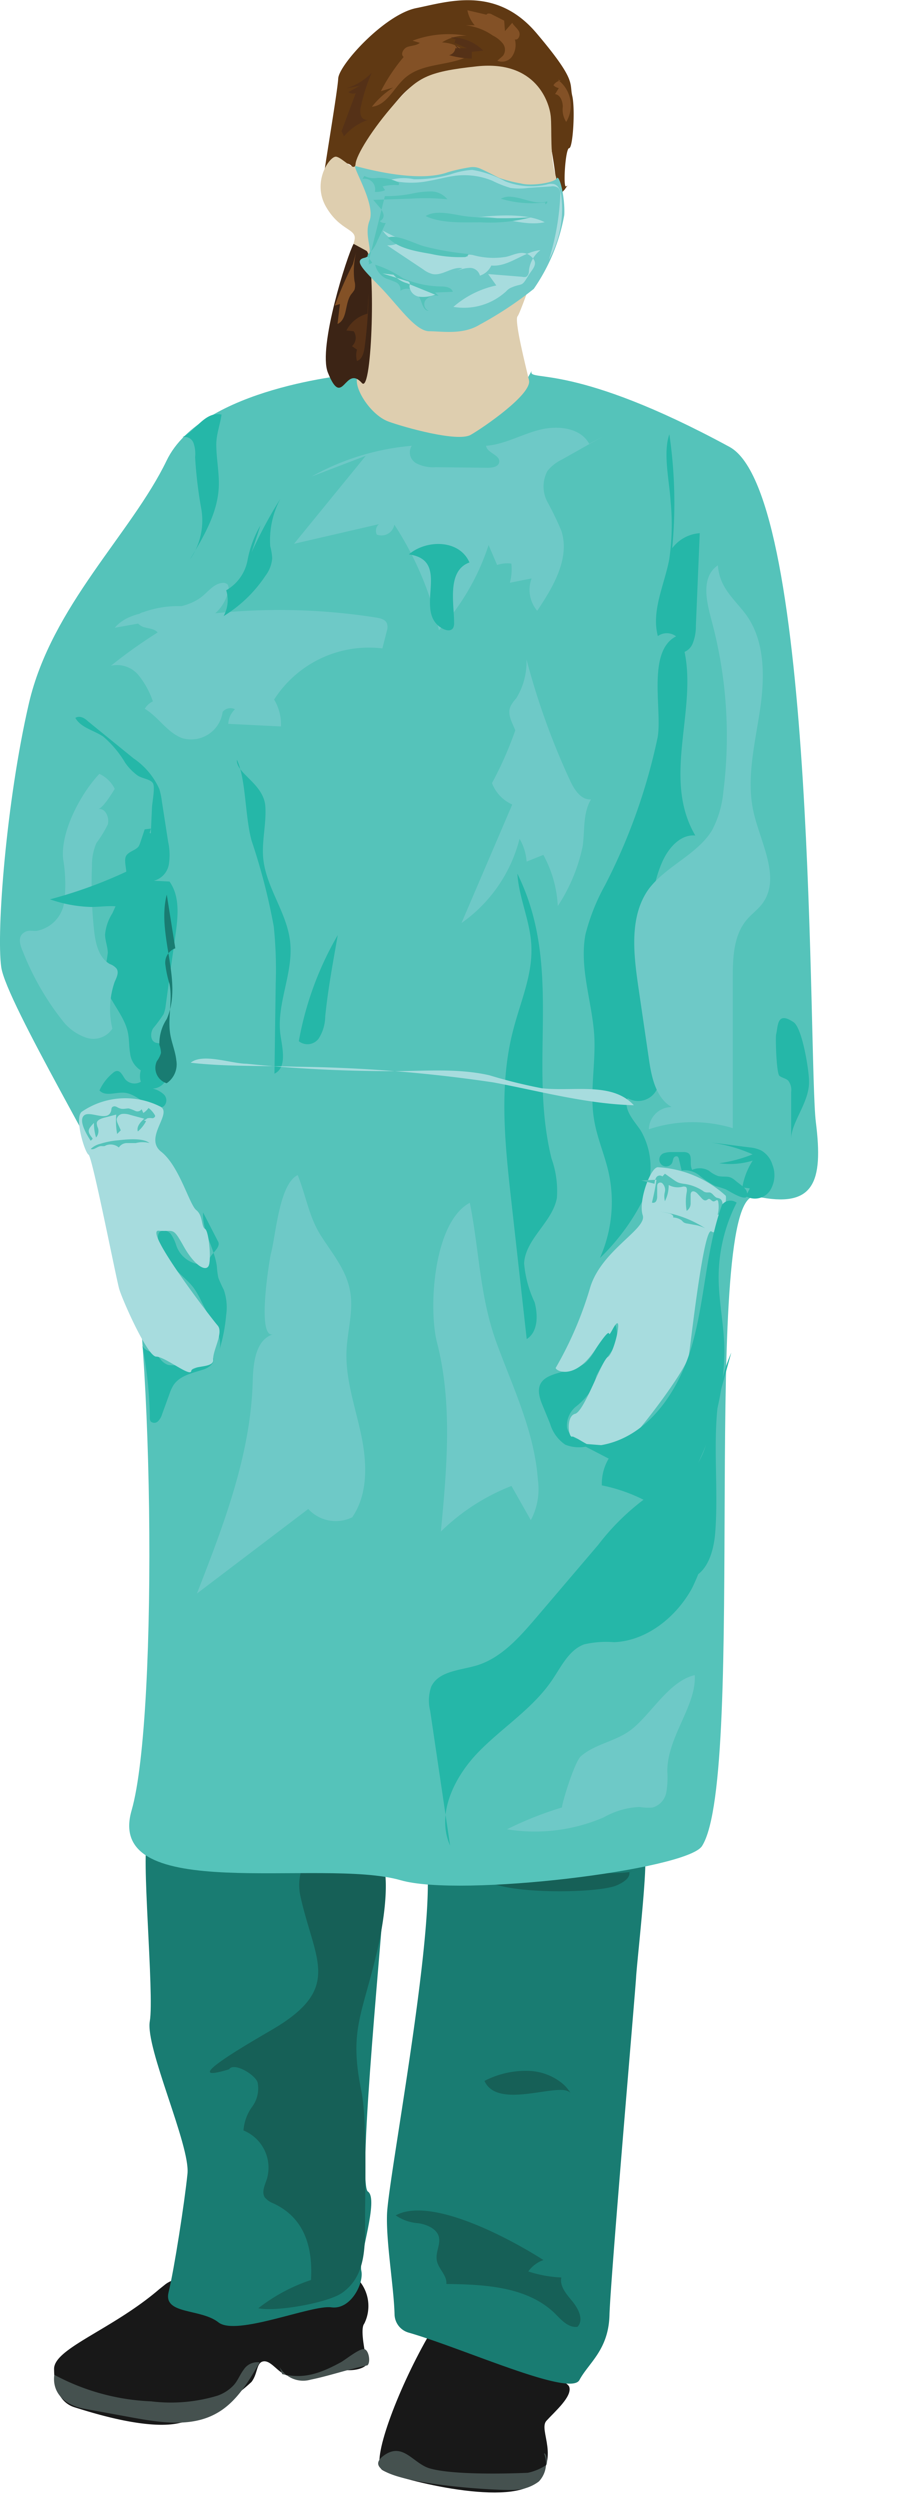 <svg xmlns="http://www.w3.org/2000/svg" viewBox="0 0 79.94 219.4"><defs><style>.cls-1{fill:#603913;}.cls-2{fill:#181818;}.cls-3{fill:#197c72;}.cls-4{fill:#166057;}.cls-5{fill:none;}.cls-6{fill:#55c3ba;}.cls-7{fill:#deceaf;}.cls-8{fill:#3c2415;}.cls-9{fill:#25b7a8;}.cls-10{fill:#6ec9c7;}.cls-11{fill:#a7dcde;}.cls-12{fill:#45514f;}.cls-13{fill:#835126;}.cls-14{fill:#553117;}</style></defs><title>dr_female_ppe</title><g id="Layer_2" data-name="Layer 2"><g id="Layer_2-2" data-name="Layer 2"><path class="cls-1" d="M49,17.27a49.3,49.3,0,0,0-1-6.38c-.5-1.38-.22-4.57-4.79-4.85s-6.66.94-8,2.43a18.94,18.94,0,0,0-3.46,5.61c-.28,1.16.16,2.7-.39,2s.11-1.81-1.27-1.76a1.86,1.86,0,0,0-1.65,1.32c-.11.06,1.21-7.54,1.27-8.75S33.81,1.26,36.57.71s7-2,10.56,2.2S50,7.26,50.27,8.41,50.33,13,50,13s-.55,3.47-.28,3.36.28-.33-.11.27"/><path class="cls-2" d="M37.55,205.14c-2.7,4.74-4.95,10.85-4,11.59s11,3.31,13.38,1.16.33-4.63,1.07-5.45,2.31-2.15,2-3S38.69,203.13,37.55,205.14Z"/><path class="cls-2" d="M14,200.88c-4.13,3.55-9.25,5.2-9.25,7s.58,3,1.82,3.38,6.85,2.23,9.66,1.24a16.07,16.07,0,0,0,5.86-3.47c.58-.74.41-1.73,1.07-1.81s1.26,1,2.07,1.24c1.48.35.44.35,1.15.24,2.66-.41,2.23-1.15,3.39-.82s2.56-.08,2.47-.58-.66-2.89-.24-3.39a3.46,3.46,0,0,0-.66-4c-1.41-1.49-14.62-1.24-16.85.58"/><path class="cls-3" d="M13,161.52c6.56-4.1,21.05-1.4,20.89,2.64s-2.56,27.5-1.57,28.16-.83,5.86-.58,6.94-.91,3.46-2.64,3.22-8.34,2.56-9.91,1.32-4.87-.66-4.38-2.65,1.41-7.92,1.66-10.4-3.72-11.06-3.31-13.38S12.32,161.93,13,161.52Z"/><path class="cls-4" d="M23.84,178.15c-1.55.91-8.58,4.92-3.71,3.44.4-.64,2.26.44,2.5,1.15a2.72,2.72,0,0,1-.48,2.14,4,4,0,0,0-.76,2.08,3.52,3.52,0,0,1,2.05,4.27c-.17.53-.48,1.12-.18,1.6a1.8,1.8,0,0,0,.76.53c2.69,1.25,3.47,3.76,3.3,6.72a15.44,15.44,0,0,0-4.63,2.48c1.53.33,6.11-.46,7.38-1.36,2.09-1.49,2-4,2-6.57s.19-8.63-.33-11.15c-1.05-5.14,0-6.55,1.24-11.64.57-2.25,1.31-6.27.66-8.5-1.48-5.11-8.36-1.72-7.23,3.15C27.67,172.1,30.12,174.5,23.84,178.15Z"/><path class="cls-3" d="M34.66,203.1a1.7,1.7,0,0,0,1.24,1.6c4.84,1.39,14.19,5.67,15,4.16s2.56-2.64,2.64-5.7,2.26-28.26,2.34-29.67S57,163,56.6,162.71,35.47,160.55,37,162c2.28,2.24-2.84,28.61-3,32.26C33.9,196.72,34.6,200.7,34.66,203.1Z"/><path class="cls-4" d="M54.15,165.46c.75-.31,1.26-.76,1.12-1.2a1.87,1.87,0,0,0,.72-.16c-1.74.89-13.89-.77-13.47.58C43,166.24,52.3,166.23,54.15,165.46Z"/><path class="cls-5" d="M8.76,210.21c3,1.58,6.7,1,10,.25a5,5,0,0,0,2.53-1.13c.72-.71,1-1.82,1.79-2.44s2.26-.53,3.42-.32v1.33l-2.66-.4a1.33,1.33,0,0,0-.84.06,1.62,1.62,0,0,0-.53.72,6.68,6.68,0,0,1-3.38,2.8,13.61,13.61,0,0,1-13.24-1.55,1.22,1.22,0,0,1-.32-.32c-.65-1.05.75-2.49,1.77-1.56C6.93,208.74,7.85,209.73,8.76,210.21Z"/><path class="cls-6" d="M31,32.85S17.73,34,14.64,40.41,4.51,53.18,2.53,61.76-.33,81.8.11,84.88s9.76,18.54,10.8,21.68c2.54,7.59,3.07,43.94.65,52.31S28.27,163,35.2,165c5.25,1.52,25.14-.91,26.47-3,4-6.25-.28-58.07,4.79-57s5.87-1.25,5.21-6.53.12-55.06-7.58-59.25c-13.66-7.41-17.62-5.72-17.4-6.6S42,44.52,31,32.85Z"/><path class="cls-7" d="M41.9,5.82c-4.47.48-5.22,1-7.21,3.25s-3.41,4.57-3.46,5.34-1.16-.6-1.71-.66-2.15,2.2-.88,4.4,2.81,1.88,2.48,3-.06,2.2.22,2.31,1.21,8.75.27,9.36.77,3.55,2.53,4.18c1.38.5,6.06,1.82,7.21,1.16s5.4-3.58,5.12-4.79-1.32-5.29-1-5.62,3.91-10.51,3.36-12.27-.33-4.13-.45-5.29S47.13,5.27,41.9,5.82Z"/><path class="cls-8" d="M31.06,21.4c-.56,1-3.14,9.07-2.26,11.29,1.32,3.3,1.49-.77,3,.93.93,1,1.21-11.06.39-11.61"/><path class="cls-9" d="M13.25,73.14c-.25-.16-.58.07-.72.33a5.08,5.08,0,0,1-.36.82c-.28.34-.8.41-1.06.77s0,1.12,0,1.7a2.77,2.77,0,0,1-.24,1c-.3.81-.64,1.61-1,2.39A4.17,4.17,0,0,0,9.23,82c0,.54.23,1.07.24,1.61a16.74,16.74,0,0,1-.33,1.83c-.16,1.87,1.7,3.31,2.09,5.15.13.6.09,1.23.2,1.84a2,2,0,0,0,.94,1.5,1.71,1.71,0,0,0,0,1A1.08,1.08,0,0,1,11,94.71c-.22-.3-.41-.79-.78-.72a.59.59,0,0,0-.28.15,4.24,4.24,0,0,0-1.2,1.55c.5.56,1.4.15,2.14.2,1.12.07,1.93,1.24,3,1.31a.76.76,0,0,0,.53-.14.72.72,0,0,0,0-1,2.12,2.12,0,0,0-1-.53,1.35,1.35,0,0,0,1.23-.91A3.85,3.85,0,0,0,14.86,93c0-.57-.16-1.28-.71-1.42a3.7,3.7,0,0,1-.48-.08c-.47-.17-.48-.86-.21-1.27A12.79,12.79,0,0,0,14.37,89a2.94,2.94,0,0,0,.19-.79l.41-3L15.42,82c.22-1.58.4-3.34-.53-4.64l-1.37-.07a1.8,1.8,0,0,0,1.31-1.42,5.35,5.35,0,0,0-.06-2l-.55-3.55A6.73,6.73,0,0,0,14,69.25a6.43,6.43,0,0,0-2.27-2.7l-4-3.25C7.42,63,7,62.77,6.62,63c.49.87,1.62,1.08,2.45,1.64A9.22,9.22,0,0,1,11,66.94a4.58,4.58,0,0,0,1.11,1.13c.41.26,1.13.31,1.33.67s-.07,1.66-.09,2.13Z"/><path class="cls-9" d="M53.16,77.66A18,18,0,0,0,51.43,82c-.56,3,.62,6,.78,9,.12,2.46-.44,5,0,7.38.26,1.5.88,2.91,1.23,4.4a12.1,12.1,0,0,1-.74,7.62,18.94,18.94,0,0,0,3.78-5.1,6.45,6.45,0,0,0-.2-6.1c-.6-.88-1.55-1.85-1.14-2.83a1.83,1.83,0,0,0,2.57-.79,5.42,5.42,0,0,0,.33-3L57.39,85c-.26-3.16-.5-6.47.79-9.37.53-1.2,1.58-2.43,2.9-2.31-3.21-5.47.79-12-1.38-17.61-3,1.06-1.49,6.54-1.93,9A51.24,51.24,0,0,1,53.16,77.66Z"/><path class="cls-9" d="M62.11,100.23a12.94,12.94,0,0,1,4,1.07,12.44,12.44,0,0,1-2.93.78,6.79,6.79,0,0,0,2.94-.23,6.26,6.26,0,0,0-.91,2.35l.66.09-.35.68a1.6,1.6,0,0,0,2.11-.47,2.52,2.52,0,0,0,.22-2.3,2.14,2.14,0,0,0-1-1.25,3,3,0,0,0-1-.26l-2.58-.33"/><path class="cls-9" d="M45.05,90.51c-1.24,4.86-.68,10-.12,15l1.34,12c1-.63,1-2.1.69-3.24a9.9,9.9,0,0,1-.92-3.42c.14-2.16,2.49-3.6,2.88-5.72a8.44,8.44,0,0,0-.47-3.46c-2.09-8.45,1.07-16.77-3-25,.13,2.16,1.17,4.23,1.23,6.43C46.78,85.63,45.68,88,45.05,90.51Z"/><path class="cls-9" d="M24.05,81.31a36.72,36.72,0,0,1,.17,5l-.11,7.91c1.09-.52.72-2.12.54-3.32-.42-2.74,1.14-5.47.84-8.23-.27-2.59-2.14-4.8-2.37-7.39-.13-1.5.29-3,.19-4.52-.15-2-2.58-2.87-2.5-4.09.81,1.69.7,5,1.3,7.13A53.71,53.71,0,0,1,24.05,81.31Z"/><path class="cls-9" d="M58.91,44a21.12,21.12,0,0,1-.12,5.09c-.43,2.25-1.59,4.52-1,6.73a1.35,1.35,0,0,1,1.57,0,1.11,1.11,0,0,1,.22,1.5,1.35,1.35,0,0,0,1.26-.83,4,4,0,0,0,.29-1.57l.34-8.13a3.31,3.31,0,0,0-2.42,1.32,41.54,41.54,0,0,0-.25-10C58.22,39.75,58.81,42.25,58.91,44Z"/><path class="cls-9" d="M19,39c0,1.24.27,2.48.22,3.73-.1,2.3-1.34,4.38-2.53,6.36a5.94,5.94,0,0,0,1-4.39,37.87,37.87,0,0,1-.55-4.58A2.86,2.86,0,0,0,17,38.88a.81.81,0,0,0-1-.5c1.22-.59,2-2.3,3.46-2C19.36,37.18,19,38.1,19,39Z"/><path class="cls-9" d="M62.8,130.92a20.13,20.13,0,0,1-2,8.44c-1.39,2.55-4,4.64-6.86,4.75a8.48,8.48,0,0,0-2.62.19c-1.34.49-2,1.93-2.81,3.12-1.69,2.51-4.38,4.17-6.49,6.34s-3.72,5.43-2.48,8.2l-1.75-11.82a3.72,3.72,0,0,1,.09-2.12c.64-1.38,2.52-1.43,4-1.87,2.14-.65,3.72-2.44,5.18-4.14l5.49-6.44a20.75,20.75,0,0,1,5.49-5c1.15-.62,2.48-1.07,3.24-2.13a6.44,6.44,0,0,0,.82-2l2.14-7.74c-2.16,4.87-1,10.49-1.41,15.79-.13,1.65-.69,3.59-2.27,4.05"/><path class="cls-5" d="M43.34,17.72a1.82,1.82,0,0,0,.3,1.32.35.35,0,0,0-.3.18l1,.28a3.39,3.39,0,0,0-1.31.44l2.2.18a.35.35,0,0,0,.23,0c.13-.09.07-.29,0-.42a1.25,1.25,0,0,0-.81-.45.44.44,0,0,0,.28-.12,4.07,4.07,0,0,1-1.46-1"/><path class="cls-10" d="M45.77,16.1c.91.25,2.92-.06,3.14-.45s.74,1.6.66,3.22a16.47,16.47,0,0,1-2.68,6.48,32.06,32.06,0,0,1-4.75,3.14c-1.49.91-3.26.58-4.42.58s-2.56-2-4-3.55S30.91,22.88,32,22.63s-.12-1.78.46-3.26-1.63-4.88-1.21-4.79,5.36,1.54,8.1.53a15.34,15.34,0,0,1,2-.44,1.62,1.62,0,0,1,.87.14c.46.2,1.25.61,1.6.79A12.2,12.2,0,0,0,45.77,16.1Z"/><path class="cls-5" d="M2,165.46v-.11"/><path class="cls-11" d="M21.68,93.35A124.55,124.55,0,0,0,34.34,94c2.89,0,5.83-.28,8.65.36a44.29,44.29,0,0,0,4.61,1.14c2.8.31,6.17-.58,8.08,1.49-4.16-.11-8.22-1.23-12.32-2a126.49,126.49,0,0,0-17.3-1.38c-3.08-.1-6.25,0-9.31-.35C17.81,92.39,20.34,93.35,21.68,93.35Z"/><path class="cls-11" d="M39.61,15.29a7.07,7.07,0,0,1,1.87-.38,9,9,0,0,1,2.9,1A6.22,6.22,0,0,0,48,16.2a1.32,1.32,0,0,1,.65-.05c.46.12.62.67.67,1.13a9.19,9.19,0,0,1-1.1,5.51,21.77,21.77,0,0,0,1-5.69.78.78,0,0,0-.17-.6.85.85,0,0,0-.65-.14l-2,.13a5.43,5.43,0,0,1-1.56,0,9.39,9.39,0,0,1-1.59-.63,6.49,6.49,0,0,0-3.14-.45c-.8.09-1.57.32-2.35.45a7.7,7.7,0,0,1-3.51-.06,4.33,4.33,0,0,1,2.12-.07A11.07,11.07,0,0,0,39.61,15.29Z"/><path class="cls-11" d="M41.85,19.07c2-.2,4.1.85,6,.43C46.26,18.68,43.6,18.89,41.85,19.07Z"/><path class="cls-11" d="M41.5,22.37c-.14,0-.33-.08-.41.05s.19.26.18.11a19.1,19.1,0,0,1-7.65-2.3,2.17,2.17,0,0,0,1.58,1,2.18,2.18,0,0,1-1.19.3l3.18,2.12a2.28,2.28,0,0,0,.81.4c.89.17,1.74-.69,2.62-.51l-.49.25a2.79,2.79,0,0,1,1.16-.28.9.9,0,0,1,.87.68,1.67,1.67,0,0,0,1-.89c1.52.15,2.8-1.2,4.31-1.35a2.64,2.64,0,0,0-1,1.75c0,.22-.05.48-.25.59a.64.64,0,0,1-.34,0l-3-.24.72,1a8.4,8.4,0,0,0-3.77,1.88,5.48,5.48,0,0,0,4.65-1.38,1.2,1.2,0,0,1,.38-.29c1.07-.47.91,0,1.54-1.05.38-.64,1-1.08.22-1.73s-1.6,0-2.3.08A6.76,6.76,0,0,1,41.5,22.37Z"/><path class="cls-6" d="M41.08,22.28c.13.09-.08.26-.24.28a11.7,11.7,0,0,1-3-.28c-1.25-.22-2.86-.46-3.76-1.42.74-.35,2.37.54,3.2.76A24.36,24.36,0,0,0,41.08,22.28Z"/><path class="cls-6" d="M33.81,17.21A11.43,11.43,0,0,0,36.15,17a8,8,0,0,1,1.68-.2,1.85,1.85,0,0,1,1.47.69,19.72,19.72,0,0,0-3.17-.06l-3.34.11.5.59a1.51,1.51,0,0,1,.39.65.52.52,0,0,1-.32.62.59.59,0,0,0,.53.16l-.6,1.28-.15.31a3,3,0,0,1-.72,1.1c-.06,0-.13.1-.13.18a.28.28,0,0,0,.06.14l.35.48a.7.7,0,0,1-.39.15c.1,0,.16-.17.06-.21"/><path class="cls-6" d="M38.78,25.14c.4,0,.89.09,1,.47l-1.56.06.31.29a1.19,1.19,0,0,0-1.1.32.63.63,0,0,0,.23,1c-.36,0-.52-.42-.64-.76a2,2,0,0,0-.7-1,1,1,0,0,0-1.15,0,.7.7,0,0,0-.37-.74,7.67,7.67,0,0,0-.84-.32,1.76,1.76,0,0,1-1-1.23,9.3,9.3,0,0,1,2.45,1.2A8.91,8.91,0,0,0,38.78,25.14Z"/><path class="cls-6" d="M46.67,19.06a14,14,0,0,1-4.44.45c-1.48,0-3.49.11-4.84-.55,1-.63,2.66-.05,3.79.05A32.46,32.46,0,0,0,46.67,19.06Z"/><path class="cls-6" d="M47.91,17.76A9.47,9.47,0,0,1,44,17.44a1.53,1.53,0,0,1,.92-.17c1.07.08,2.14.74,3.15.4a.21.21,0,0,1-.18.25"/><path class="cls-6" d="M32,15.44a1.88,1.88,0,0,0,1.16.17A3.9,3.9,0,0,1,35,16a.18.18,0,0,1,0,.25,4.32,4.32,0,0,0-1.39.11l.22.33a2,2,0,0,1-.9.15.93.93,0,0,0-1.08-1.14"/><path class="cls-11" d="M34.57,24.11a2.46,2.46,0,0,0,1.2.75l2.46,1a3,3,0,0,1-1.39.18,1,1,0,0,1-.87-.95.46.46,0,0,0,0-.31.37.37,0,0,0-.22-.12L33.59,24"/><path class="cls-5" d="M6.87,97.8a6.59,6.59,0,0,1,.36,1.64,11.22,11.22,0,0,1,1.61-.33.41.41,0,0,0-.33.38c1.43-.1,2.87-.13,4.31-.09a7.71,7.71,0,0,1-3.31.72l1.9.16a5,5,0,0,0-2.89,1.07,1.3,1.3,0,0,0,.85.06A18.8,18.8,0,0,0,9,106.54l-.53,0"/><path class="cls-5" d="M17.77,111.17a6.77,6.77,0,0,0-3-3.33,1.4,1.4,0,0,0-.55,1.28,4.24,4.24,0,0,0,.42,1.38,4.43,4.43,0,0,0,1.12,1.74,1.36,1.36,0,0,1,.43.43c.12.27,0,.6.06.89.19.73,1.33.63,1.81,1.2a3,3,0,0,1,.39.92c.12.3.39.62.71.58l.35-.62a3.93,3.93,0,0,1-1.35-3.51,5.68,5.68,0,0,0,0-1.54,1.2,1.2,0,0,0-1-1"/><path class="cls-9" d="M17.84,106.4c-.1,1.64,1,3.1,1.21,4.73a7,7,0,0,0,.13,1,11.13,11.13,0,0,0,.48,1.06,4.68,4.68,0,0,1,.21,2.2,15.14,15.14,0,0,1-.57,3,2.46,2.46,0,0,0-.39-1.8l-1.24-2.43A7.64,7.64,0,0,0,17,113c-.43-.56-1-1-1.49-1.52a10.93,10.93,0,0,1-1.29-1.92c-.26-.45-.51-1-.2-1.46a.77.77,0,0,1,1,.21,3.77,3.77,0,0,1,.47,1,2.47,2.47,0,0,0,2.92,1.59c-.39-.66,1.17-1.34.72-2"/><path class="cls-9" d="M51.51,119.52c1-1,1.33-2.61,2.56-3.25a2.6,2.6,0,0,1-.38,2.35,14.43,14.43,0,0,0-1.3,2.11A11.56,11.56,0,0,1,52,121.9a6.33,6.33,0,0,1-1.4,1.53,2.15,2.15,0,0,0-.79,1.84,1.3,1.3,0,0,0,.94,1,4,4,0,0,1,.62.13c.2.09.37.31.29.51a3.3,3.3,0,0,1-2-.13,3.36,3.36,0,0,1-1.34-1.85l-.71-1.73C46.31,120,50.11,120.81,51.51,119.52Z"/><path class="cls-9" d="M18.71,119.11c.24.46-.34.91-.83,1.07-1,.32-2.09.53-2.65,1.39a3.62,3.62,0,0,0-.33.72l-.67,1.84a1.4,1.4,0,0,1-.36.6.46.46,0,0,1-.64,0,.67.67,0,0,1-.07-.37,35.2,35.2,0,0,0-.65-6.22c.46.61,1,.39,1.48,1a1.58,1.58,0,0,0,.7.61c.34.12.73,0,1.07.1s.5.32.78.41S18.48,119.38,18.71,119.11Z"/><path class="cls-5" d="M53.25,96A1.49,1.49,0,0,1,55,98.13a2,2,0,0,1-.12-.83,1.36,1.36,0,0,1-1.62-.71,1.58,1.58,0,0,1,1.29-.69l-.64-.41"/><path class="cls-5" d="M34.58,161.93l-.22-.22"/><path class="cls-4" d="M47.74,198.33a2.75,2.75,0,0,0-1.33,1,10.67,10.67,0,0,0,2.9.53c-.17.8.5,1.51,1,2.13s1,1.6.42,2.2c-.81.11-1.44-.63-2-1.19-2.43-2.34-6.15-2.53-9.52-2.57.08-.76-.72-1.33-.84-2.08s.35-1.38.18-2.06-1-1.07-1.79-1.19a4,4,0,0,1-2-.69C37.93,192.68,45.09,196.63,47.74,198.33Z"/><path class="cls-4" d="M50.15,183.73a3.28,3.28,0,0,0-.88-1,4.93,4.93,0,0,0-2.85-1,7.86,7.86,0,0,0-3.86.88C43.75,185.29,49.47,182.51,50.15,183.73Z"/><path class="cls-5" d="M7.59,206.31a1.19,1.19,0,0,0-.38.63.78.78,0,0,0,.11.52,1.94,1.94,0,0,0,2.2.61,10.48,10.48,0,0,1,2.36-.65c.8,0,1.57.34,2.37.34,1.13,0,2.1-.76,3.15-1.16,1.3-.5,2.73-.47,4.07-.85a7.05,7.05,0,0,0,4.5-4c-1.63-1.12-3.8-.81-5.75-.46C15.9,202.06,10.79,203,7.59,206.31Z"/><path class="cls-5" d="M28,219.4a1,1,0,0,1,.48-.86"/><path class="cls-12" d="M7.41,211.38l4.26.78c2.45.44,5.12.85,7.3-.35,1.76-.95,2.84-2.77,3.84-4.5a1.43,1.43,0,0,0-1.41.65c-.33.43-.53,1-.9,1.38a3.52,3.52,0,0,1-1.42.9,14.14,14.14,0,0,1-5.8.49,19.59,19.59,0,0,1-8.51-2.33C4.55,210.12,5.86,211.1,7.41,211.38Z"/><path class="cls-12" d="M24.79,208.34c1.7.38,3,.14,5.17-1.05.36-.2,1.57-1.17,2-1.15s.63,1.15.32,1.43c-1.68.34-3.37.93-5,1.26a2.37,2.37,0,0,1-2.72-1.12"/><path class="cls-12" d="M46.36,217a4.56,4.56,0,0,0,1.63-.69c.14-.21,0-1.1-.2-1a2.29,2.29,0,0,1-.45,2.45,3.64,3.64,0,0,1-2,.73c-1.43.16-15.09-.69-11.53-3.07,1.65-1.1,2.52.82,4,1.21C39.79,217.18,44.33,217.09,46.36,217Z"/><path class="cls-11" d="M57.79,102.43c-.65,0-1.74,3-1.33,4.21s-3.63,3.06-4.62,6.36a32.16,32.16,0,0,1-3,7c-.25.17,1.5,1.35,3.41-1.51s.84-.51,1.6-1.9c1-1.81.14,2.15-.44,2.48s-2.07,4.79-2.89,5-.58,2.14-.25,2,3,2.39,4.71.66,5.36-6.69,5.53-7.76,1.32-11.48,2-10.9,1.41-2.81,1.24-3.14A9.62,9.62,0,0,0,57.79,102.43Z"/><path class="cls-9" d="M63.73,104.36a8.75,8.75,0,0,0-.87-.27,7,7,0,0,1-1.41-.93,2,2,0,0,0-1.57-.44l-.24-1a.37.37,0,0,0-.12-.23.27.27,0,0,0-.35.15c-.06.12-.07.27-.12.4a.6.6,0,1,1-.74-.84,2,2,0,0,1,.69-.1l1,0a.87.87,0,0,1,.42.07c.47.25.1,1,.39,1.49a1.62,1.62,0,0,1,1.47.08,2.69,2.69,0,0,0,.82.47c.71.12.91-.11,1.51.4.29.26.93.63,1,1C65.94,105.78,64.05,104.5,63.73,104.36Z"/><path class="cls-6" d="M57.76,106.3a7.59,7.59,0,0,1,1.06.19c.17.05.39.19.31.35a1.37,1.37,0,0,1,.75.25,1.53,1.53,0,0,0,.18.18.81.81,0,0,0,.31.1l.65.12a3.07,3.07,0,0,1,.93.3A9.52,9.52,0,0,0,57.76,106.3Z"/><path class="cls-6" d="M57.67,103.53c-.1.69-.24,1.36-.4,2a.29.29,0,0,0,.37-.13.8.8,0,0,0,.09-.43l0-.81c0-.12,0-.27.12-.34a.29.29,0,0,1,.31,0,.8.8,0,0,1,.25.76,1.66,1.66,0,0,0,0,.83,3.05,3.05,0,0,0,.33-1.42,1.68,1.68,0,0,0,1.22.15.42.42,0,0,1,.22,0c.18,0,.18.31.14.5a4.64,4.64,0,0,0,0,1.62.79.79,0,0,0,.35-.66c0-.26,0-.52,0-.78a.38.38,0,0,1,.07-.21c.15-.16.41,0,.56.17l.33.36c.1.11.22.22.36.2s.2-.14.31-.13.25.23.4.22.25-.17.34-.09a.16.16,0,0,1,.05.1,2.67,2.67,0,0,1-.05,1.16.48.48,0,0,0,.43-.35,1.47,1.47,0,0,0,0-.59c0-.18-.07-.39-.23-.47a1.2,1.2,0,0,0-.27-.08c-.26-.1-.39-.46-.67-.47a2,2,0,0,1-.24,0,.55.55,0,0,1-.32-.14,3.94,3.94,0,0,0-1.62-.61,2.77,2.77,0,0,1-.5-.1,1.87,1.87,0,0,1-.39-.22l-.82-.57-.22.24a.37.37,0,0,0-.53.07,1.08,1.08,0,0,0-.16.57l-1.17-.29"/><path class="cls-11" d="M7.23,97.53c-.77.44.22,3.63.55,3.8s2.42,10.84,2.69,11.78,2.48,5.94,3.25,5.94,3,1.82,3.08,1.27,2-.22,1.93-1,.94-2.37.39-3-6.55-8.43-5.18-8.32,1.21-.38,2.2,1.38,2,2.26,2.21,1.65,0-3-.34-3.19-.16-1.16-.77-1.65-1.48-3.86-3.08-5.12,1.16-3.47-.16-4A6.78,6.78,0,0,0,7.23,97.53Z"/><path class="cls-6" d="M10.25,100.08a6.88,6.88,0,0,0-1.42.29,1.8,1.8,0,0,0-.86.46c.32.13.64-.31,1-.25l.16,0a.31.31,0,0,0,.16-.06,1.12,1.12,0,0,1,1.15.18.84.84,0,0,1,.67-.39c.27,0,.55,0,.82,0a2.33,2.33,0,0,1,1.2,0C12.54,99.81,11,100,10.25,100.08Z"/><path class="cls-6" d="M8.25,98.54a4.27,4.27,0,0,0,.19,1.28A.87.87,0,0,0,8.61,99a1.19,1.19,0,0,1-.11-.42c0-.28.35-.41.63-.49l1.08-.28a6.45,6.45,0,0,0,.08,1.7l.32-.32-.26-.58a1,1,0,0,1-.1-.4.59.59,0,0,1,.5-.46,1.69,1.69,0,0,1,.7.09l1.22.33c-.33.3-.7.7-.56,1.12a3,3,0,0,0,.72-.9l-.2-.09c.13,0,.22-.11.33-.17a1.18,1.18,0,0,1,.42,0c.14,0,.3-.14.23-.26a2.14,2.14,0,0,0-.56-.64,1.75,1.75,0,0,1-.46.44l-.15-.33a.44.44,0,0,1-.55.15,4.07,4.07,0,0,0-.58-.22c-.25,0-.52.09-.77,0s-.23-.12-.36-.16a.3.3,0,0,0-.35.08.51.51,0,0,0-.05.22c-.23,1.16-1.87,0-2.4.48s.33,1.82.58,2.21a.41.41,0,0,0,.18-.19C7.61,99.25,7.72,99.12,8.25,98.54Z"/><path class="cls-5" d="M4.69,104s0,0,0,0"/><path class="cls-13" d="M41,3.14a9,9,0,0,0-4.76.43l.64.19c-.3.25-.73.23-1.09.36s-.64.65-.33.88a15.71,15.71,0,0,0-2,3l1.08-.32a7.53,7.53,0,0,0-1.87,1.69c1.31-.13,1.92-1.66,2.91-2.53C37.08,5.53,39.26,5.8,41,5c-.24-.88-1.3-1.23-2.17-1.28A3.75,3.75,0,0,1,41,3.14Z"/><path class="cls-13" d="M31,23.18a34.56,34.56,0,0,0-1.59,3.64l.45-.14-.21,1.75c.91-.41.61-1.84,1.22-2.63a2.51,2.51,0,0,0,.27-.37,1.39,1.39,0,0,0,0-.76,6.82,6.82,0,0,1,.21-2.77"/><path class="cls-13" d="M44.18,4.9a.89.89,0,0,0,0-1.07,2.59,2.59,0,0,0-.89-.71,5.15,5.15,0,0,0-2.38-.9h.79A2.81,2.81,0,0,1,41.06.9l1.85.43c.09.08-.1.22-.17.12s0-.24.14-.26a.54.54,0,0,1,.34.08l1.07.54.07.92L45,2c.15.29.46.48.6.78s-.06.77-.37.68A1.82,1.82,0,0,1,45,4.93a1.08,1.08,0,0,1-1.31.4"/><path class="cls-13" d="M49.28,7.06a.9.9,0,0,0-.66.42.87.87,0,0,0,.47.25l-.33.53c.47.06.67.63.68,1.1a2,2,0,0,0,.3,1.34A2.8,2.8,0,0,0,49,7"/><path class="cls-14" d="M31.61,7.53l-1,.55a.67.67,0,0,0,.64.09L30,11.52a3.1,3.1,0,0,1,.21.45,4.83,4.83,0,0,1,2.16-1.47.54.54,0,0,1-.66-.35,1.43,1.43,0,0,1,0-.82,14.71,14.71,0,0,1,.95-2.95,5.29,5.29,0,0,1-2.26,1.38"/><path class="cls-14" d="M41,4.23l-1,0a.7.7,0,0,1-.55.61,7.92,7.92,0,0,0,2,.3l0-.59,1-.11A4,4,0,0,0,39.6,3.28l.43.18a.59.59,0,0,0,.58.88,1.22,1.22,0,0,1-.74-.61"/><path class="cls-14" d="M32.28,27.53A2.9,2.9,0,0,0,30.43,29l.64.07a1,1,0,0,1-.15,1.31l.44.3a1.87,1.87,0,0,0,0,1c.46-.15.6-.72.67-1.2a40,40,0,0,0,.35-4.76"/><path class="cls-3" d="M14.65,78.51c-.92,3.57,1.47,7.53,0,10.91A3.92,3.92,0,0,0,14,91.69a2.24,2.24,0,0,1,.14.71,2.12,2.12,0,0,1-.36.72,1.41,1.41,0,0,0,.86,1.94,2,2,0,0,0,.85-2c-.08-.78-.4-1.51-.53-2.28-.25-1.46.22-3-.07-4.44a9.64,9.64,0,0,1-.37-1.74,1.33,1.33,0,0,1,.88-1.38"/><path class="cls-5" d="M31.17,58a2.46,2.46,0,0,1,1.75.82,4.75,4.75,0,0,1,.39,1.7C33.76,62.42,36.1,63,38,63.21a81.94,81.94,0,0,1-10.51.16,13.41,13.41,0,0,0-4.69.17,3.85,3.85,0,0,0-2.94,3.3c0,1.34.93,2.63.6,3.93a3.37,3.37,0,0,1-2.21,2.09,13.88,13.88,0,0,1,.05-9.49c.68-1.82,2.29-6.15,4.14-6.75S29.08,57.69,31.17,58Z"/><path class="cls-5" d="M48.59,154.69c-1.07.88-2.64,1.67-2.53,3.05A13.43,13.43,0,0,0,54.87,156,5.52,5.52,0,0,1,56,157.56a4.25,4.25,0,0,0,1.68-1.15,8.33,8.33,0,0,0,.92-1.36l1.28-2.19c1.5-2.56,3.7-6.36,2.06-9.38-1-1.93-2.92-2.14-4.82-1.28-2.19,1-3,2.78-3.68,4.89A18.3,18.3,0,0,1,48.59,154.69Z"/><path class="cls-5" d="M79.94,147.62v-.22"/><path class="cls-10" d="M49.38,158.61a30.47,30.47,0,0,0-4.84,1.92,15.29,15.29,0,0,0,8.5-1.05,7,7,0,0,1,3.14-.91,4.48,4.48,0,0,0,1.15.05,1.71,1.71,0,0,0,1.2-1.32,7.69,7.69,0,0,0,.09-1.86c0-3.05,2.57-5.74,2.41-8.44-2.25.53-3.76,3.33-5.52,4.74-1.34,1.07-3.2,1.27-4.47,2.37C50.43,154.63,49.25,158.65,49.38,158.61Z"/><path class="cls-10" d="M62.54,54.57a38.93,38.93,0,0,1,1,14.93,8.92,8.92,0,0,1-1,3.38C61.23,75,58.52,76,57,78c-1.7,2.35-1.36,5.56-.95,8.43L57,92.91c.23,1.6.6,3.42,2,4.24a2,2,0,0,0-2,1.95A12.14,12.14,0,0,1,64.37,99l0-13.12c0-1.82.06-3.8,1.24-5.18.42-.49.95-.87,1.34-1.38,1.69-2.23-.11-5.29-.74-8-.68-2.93.1-6,.55-9s.46-6.31-1.43-8.65c-1.11-1.37-2.12-2.23-2.27-4.06C61.47,50.71,62.13,53,62.54,54.57Z"/><path class="cls-10" d="M18.36,53.61a9,9,0,0,0-5.77.11.88.88,0,0,0-.61.46c-.13.4.31.76.71.87s.88.13,1.16.45a43.54,43.54,0,0,0-4.1,2.92,2.45,2.45,0,0,1,2.4.81,7.41,7.41,0,0,1,1.28,2.32,1.6,1.6,0,0,0-.71.65c1.22.73,2,2.13,3.33,2.59a2.8,2.8,0,0,0,3.51-2.32.88.88,0,0,1,1.08-.23,1.94,1.94,0,0,0-.59,1.28l4.63.23a4.19,4.19,0,0,0-.6-2.36,9.89,9.89,0,0,1,9.51-4.49l.4-1.56a1,1,0,0,0,0-.63c-.13-.34-.55-.45-.91-.51a54.67,54.67,0,0,0-14.17-.38,3.6,3.6,0,0,0,1.13-1.93A.71.71,0,0,0,20,51.3a.55.55,0,0,0-.51-.14c-.7.08-1.17.72-1.72,1.17-2.16,1.75-5.89.65-7.69,2.76"/><path class="cls-10" d="M32.13,40l-6.3,7.72L33.28,46a.78.78,0,0,0-.18.91,1.14,1.14,0,0,0,1.54-.87,28.24,28.24,0,0,1,3.92,9.27,20.5,20.5,0,0,0,4.36-7.48l.75,1.75a2.77,2.77,0,0,1,1.25-.12,4.54,4.54,0,0,1-.13,1.68l1.91-.38a2.85,2.85,0,0,0,.49,2.84c1.41-2.1,2.89-4.59,2.13-7a25.93,25.93,0,0,0-1.23-2.55,2.88,2.88,0,0,1,0-2.72,3.67,3.67,0,0,1,1.27-1l3.69-2.08-1.29.7C51,37.53,49,37.31,47.39,37.72S44.33,39,42.7,39.12c.08.64,1.28.81,1.15,1.45-.07.4-.6.48-1,.48L38.28,41a3.23,3.23,0,0,1-1.72-.35,1.09,1.09,0,0,1-.39-1.53,21.86,21.86,0,0,0-8.8,2.7"/><path class="cls-10" d="M24,117.09c-1.55.46-1.76,2.53-1.8,4.15-.18,6.44-2.56,12.59-4.9,18.6l9.78-7.42a3.28,3.28,0,0,0,3.86.73c1.42-2.06,1.3-4.82.78-7.27s-1.39-4.87-1.28-7.37c.08-1.7.6-3.38.34-5.05-.3-2-1.61-3.46-2.63-5.09s-1.28-3.49-2-5.25c-1.63.8-1.9,5.21-2.36,6.93C23.68,110.51,22.51,117.53,24,117.09Z"/><path class="cls-10" d="M38.39,117.81c1.38,5.38.86,11.05.34,16.59a18.41,18.41,0,0,1,6.2-4l1.7,3a5.79,5.79,0,0,0,.62-3.54c-.3-4.2-2.15-8-3.59-11.91-1.54-4.17-1.54-8.17-2.39-12.4C38.05,107.27,37.63,114.87,38.39,117.81Z"/><path class="cls-10" d="M8.63,71c.63-.11,1,.74.84,1.35a10.52,10.52,0,0,1-1,1.63,4.82,4.82,0,0,0-.39,2,37.71,37.71,0,0,0,.18,5.62c.12,1.14.39,2.44,1.39,3a1.38,1.38,0,0,1,.59.4c.23.35,0,.79-.17,1.17a7.31,7.31,0,0,0-.2,4.1,2,2,0,0,1-2.27.8,4.41,4.41,0,0,1-2.08-1.47A23.89,23.89,0,0,1,2,83.48c-.23-.51-.43-1.19,0-1.56s.79-.2,1.21-.23a3,3,0,0,0,2.44-2.57,13.34,13.34,0,0,0-.11-3.78c-.21-2.43,1.58-5.73,3.19-7.43a2.83,2.83,0,0,1,1.35,1.32C9.85,69.59,9.08,70.88,8.63,71Z"/><path class="cls-5" d="M14.64,114.45a1.79,1.79,0,0,0-.68-1.72c-2.67-2.54-.46-4.35-.51-7.41-1.33.54-2.36,2.64-2.45,4.09S13.83,116.89,14.64,114.45Z"/><path class="cls-10" d="M46.22,60.81a31.89,31.89,0,0,1-3,7.91A3.35,3.35,0,0,0,45,70.6L40.54,81a12.9,12.9,0,0,0,5.1-7.39,4.54,4.54,0,0,1,.62,2l1.47-.59A10.4,10.4,0,0,1,49,79.51a15.22,15.22,0,0,0,2.18-5.22c.21-1.4,0-2.91.74-4.14-.88.07-1.47-.85-1.84-1.65a63.68,63.68,0,0,1-3.83-10.64,6.09,6.09,0,0,1-.9,3.42,3.25,3.25,0,0,0-.51.72c-.39.92.52,1.85.63,2.83"/><path class="cls-9" d="M26.25,91.37A1.22,1.22,0,0,0,28,91.13a3.69,3.69,0,0,0,.57-1.93c.24-2.41.69-4.77,1.1-7.14A28.47,28.47,0,0,0,26.25,91.37Z"/><path class="cls-9" d="M22.88,46.1a9.64,9.64,0,0,0-1.14,3.09,3.84,3.84,0,0,1-1.87,2.61,2.9,2.9,0,0,1-.23,2.27,11.83,11.83,0,0,0,3.69-3.56A2.88,2.88,0,0,0,23.91,49a4.78,4.78,0,0,0-.17-1.06,7.71,7.71,0,0,1,.89-4.17,39.45,39.45,0,0,0-2.53,4.71"/><path class="cls-9" d="M38.43,54.84c.4.38,1.12.72,1.39.24a1,1,0,0,0,.07-.45c0-1.66-.65-4.55,1.35-5.27-.9-2.06-3.82-2-5.32-.71C39.53,49.16,36.62,53.12,38.43,54.84Z"/><path class="cls-9" d="M68.47,94.41c.23.18.56.22.77.42a1.33,1.33,0,0,1,.26,1v4.13c0-1.51,1.63-3.23,1.57-5.1,0-.91-.59-4.65-1.36-5.16-1.48-1-1.35.35-1.53,1.07C68.11,91,68.2,94.2,68.47,94.41Z"/><path class="cls-9" d="M12.27,75.92a39.91,39.91,0,0,1-7.88,3A11.75,11.75,0,0,0,8,79.59c1.3,0,2.89-.39,3.67.65,1-.55,1.12-1.94,1.09-3.09a2,2,0,0,0-.18-1,.73.73,0,0,0-.87-.37l1-3,.55-.07"/><path class="cls-9" d="M50.9,126.67,53.47,128a4.32,4.32,0,0,0-.6,2.35,14.4,14.4,0,0,1,5.66,2.48A23.38,23.38,0,0,0,63.63,119c.07-2.27-.48-4.52-.5-6.79a14.46,14.46,0,0,1,1.58-6.67.93.93,0,0,0-1.28.18c-1.42,3.93-1.48,8.23-2.62,12.26s-3.84,8.12-8,8.84"/></g></g></svg>